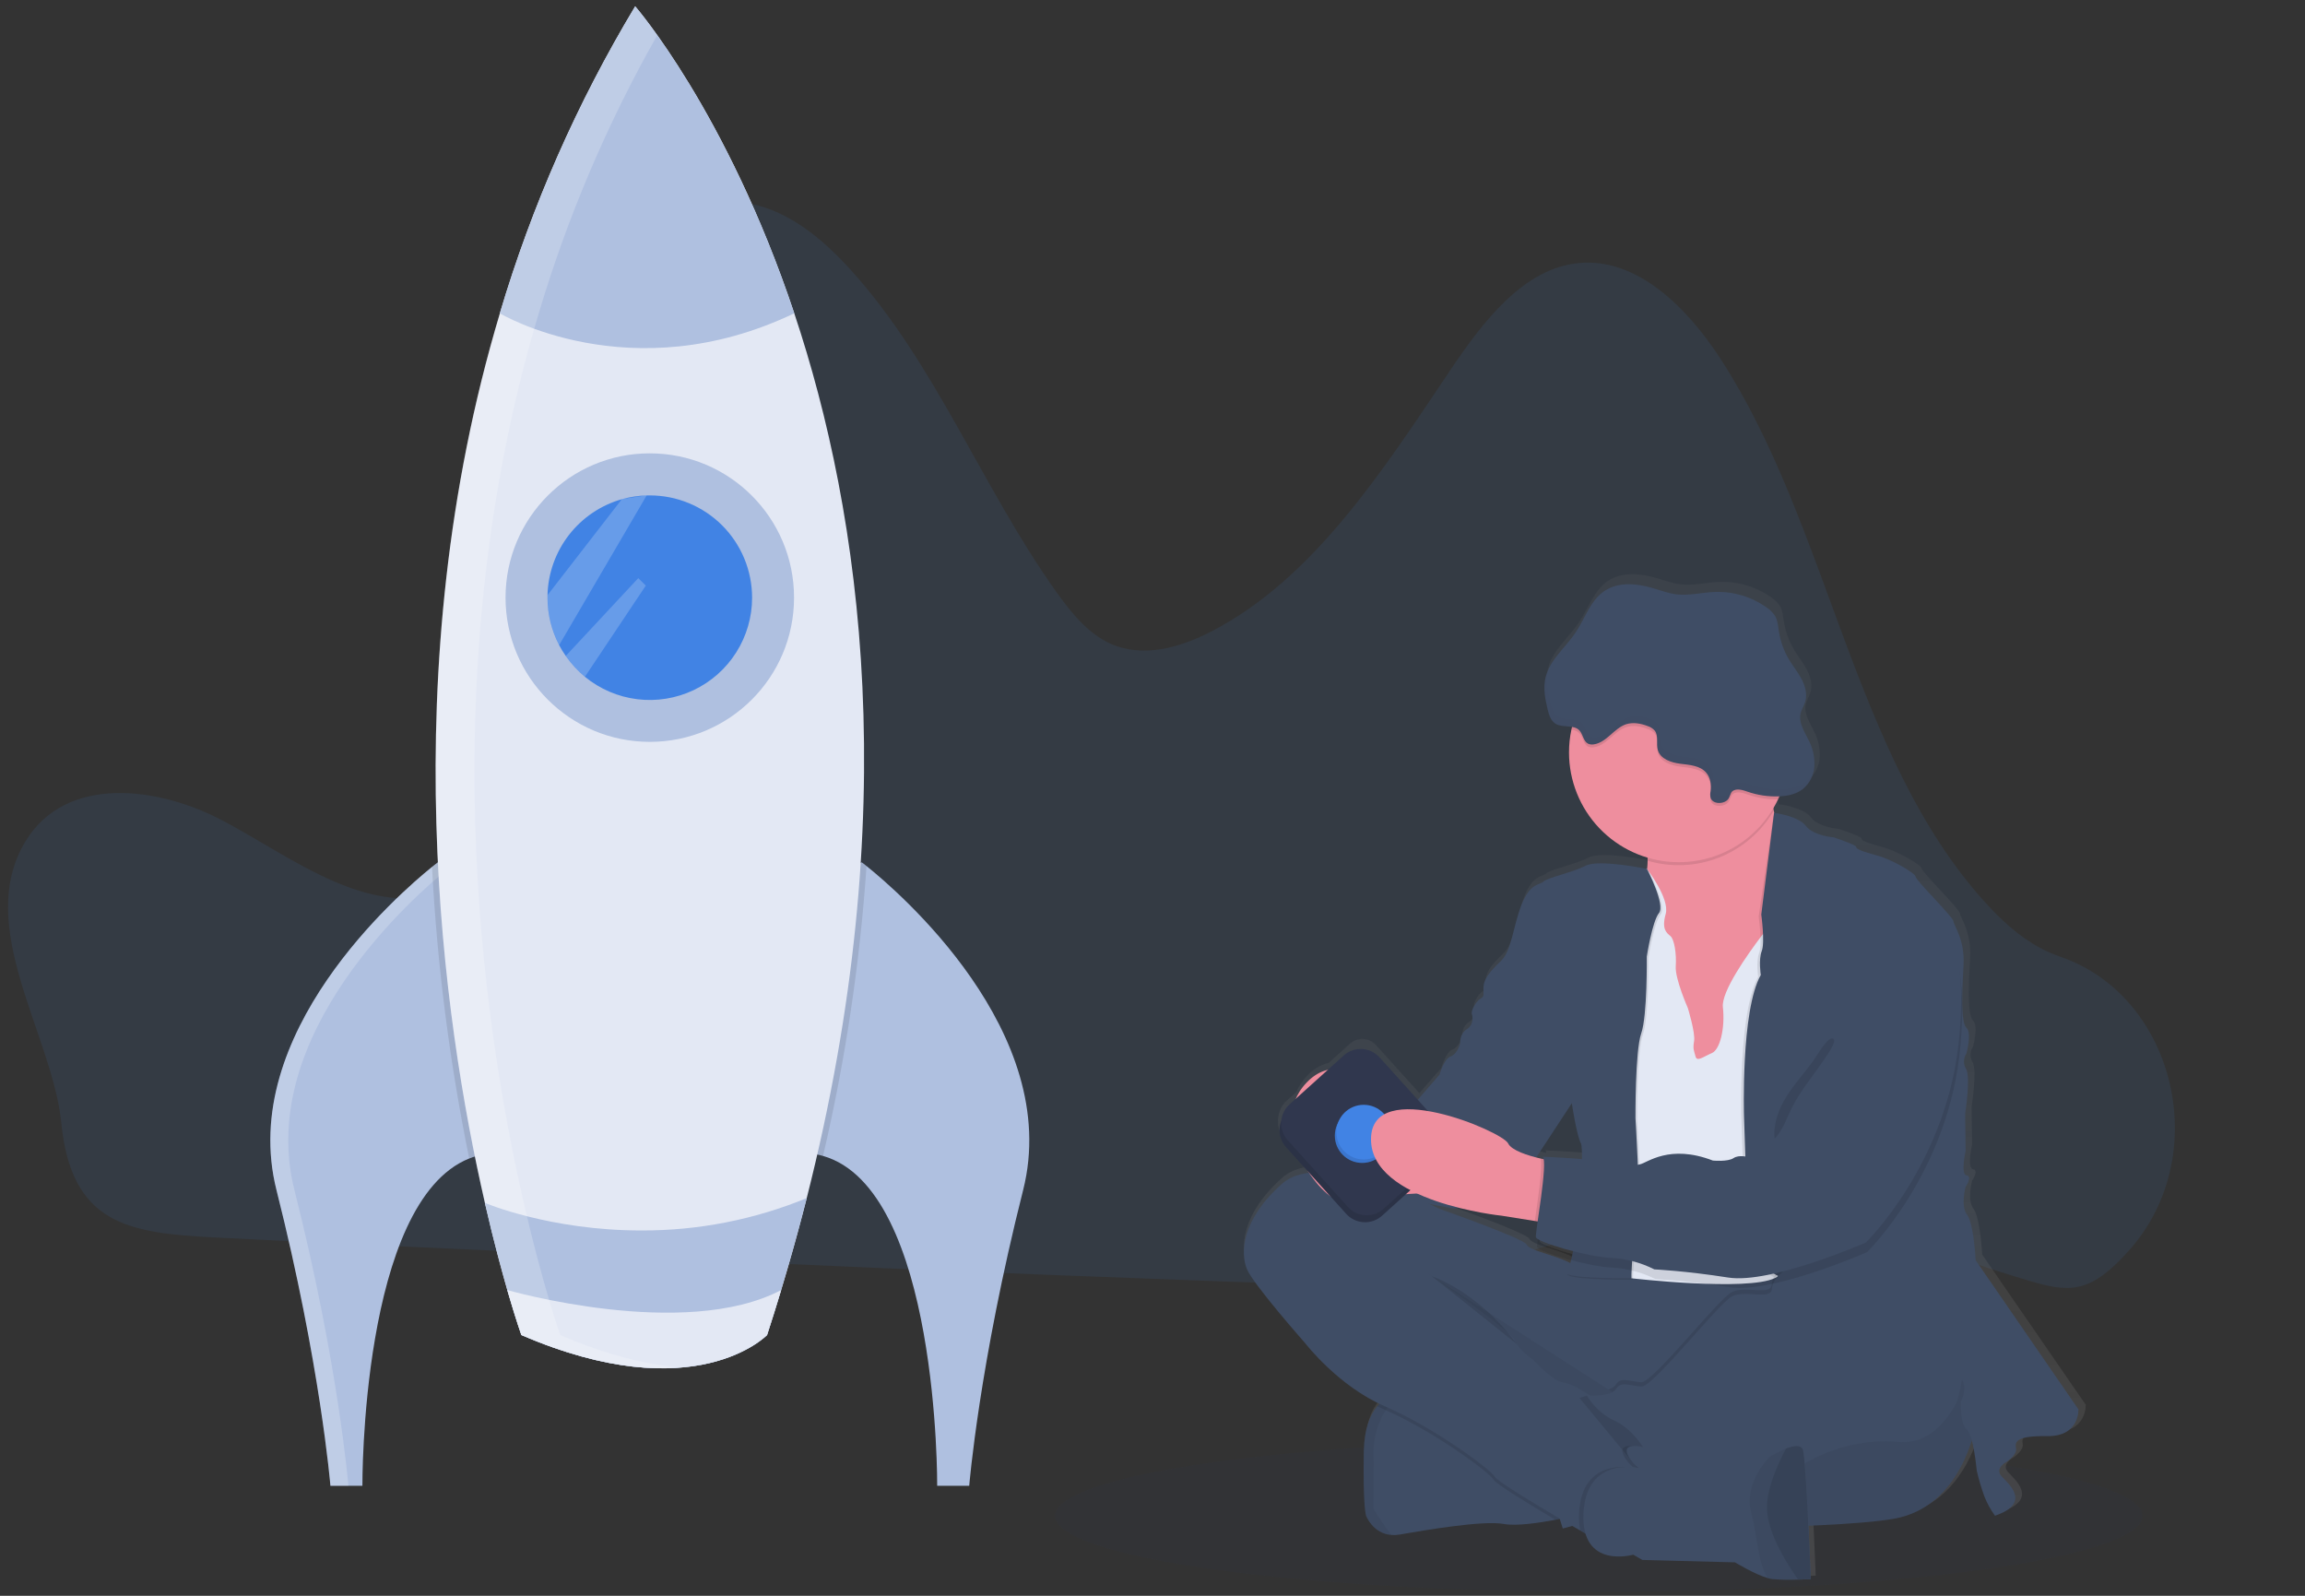 <svg width="182" height="126" viewBox="0 0 182 126" fill="none" xmlns="http://www.w3.org/2000/svg">
<rect x="0" y="0" width="182" height="126" fill="#333333" stroke="none"/>
<g clip-path="url(#clip0)">
<path opacity="0.1" d="M2.028 66.404C5.234 61.168 12.483 62.081 17.624 64.814C22.765 67.547 27.895 71.628 33.553 70.844C38.323 70.182 42.235 66.022 44.348 61.223C46.462 56.424 47.082 51.013 47.676 45.713C48.424 39.055 49.171 32.392 49.917 25.725C50.19 23.288 50.513 20.715 51.884 18.786C53.695 16.242 57.015 15.459 59.855 16.224C62.695 16.989 65.117 19.04 67.189 21.328C73.826 28.656 77.587 38.561 83.389 46.715C84.571 48.375 85.905 50.016 87.67 50.818C90.214 51.97 93.135 51.155 95.621 49.871C103.73 45.691 109.178 37.16 114.532 29.2C117.137 25.331 120.312 21.193 124.645 20.772C129.204 20.319 133.162 24.203 135.841 28.317C144.441 41.553 146.284 59.624 156.672 71.168C157.962 72.599 159.385 73.922 161.024 74.811C161.565 75.103 162.129 75.351 162.71 75.551C171.774 78.688 174.795 91.282 168.091 98.749C167.946 98.908 167.798 99.067 167.649 99.226C166.654 100.277 165.526 101.271 164.181 101.584C162.929 101.874 161.637 101.54 160.396 101.179C152.468 98.865 144.635 95.329 136.438 95.5C128.462 95.659 120.896 99.344 113.009 100.67C107.706 101.562 102.31 101.384 96.948 101.192C79.09 100.549 61.236 99.802 43.385 98.949C34.524 98.542 25.661 98.154 16.802 97.701C9.977 97.347 5.63 96.566 4.838 88.645C4.145 81.709 -2.082 73.121 2.028 66.404Z" fill="#4183E4"/>
<path d="M126.24 125.686C149.951 125.686 169.172 123 169.172 119.686C169.172 116.373 149.951 113.687 126.24 113.687C102.53 113.687 83.308 116.373 83.308 119.686C83.308 123 102.53 125.686 126.24 125.686Z" fill="#30374E" fill-opacity="0.15"/>
<path d="M38.242 91.131C37.834 91.203 37.434 91.317 37.05 91.471C28.472 94.896 28.615 117.317 28.615 117.317H26.09C26.09 117.317 25.295 107.695 21.83 93.968C18.709 81.617 31.511 70.548 34.111 68.449C34.404 68.215 34.566 68.091 34.566 68.091C47.46 72.83 38.242 91.131 38.242 91.131Z" fill="#AFC0E0"/>
<path opacity="0.2" d="M35.504 68.481C35.207 68.344 34.9 68.214 34.574 68.094C34.574 68.094 34.415 68.218 34.119 68.452C31.519 70.551 18.717 81.62 21.838 93.971C25.303 107.698 26.09 117.317 26.09 117.317H27.51C27.51 117.317 26.723 107.695 23.25 93.968C20.142 81.674 32.82 70.647 35.504 68.481Z" fill="white"/>
<path d="M80.785 93.971C77.312 107.698 76.529 117.317 76.529 117.317H73.999C73.999 117.317 74.159 93.885 64.979 91.269C64.78 91.209 64.577 91.162 64.373 91.127C64.373 91.127 55.15 72.827 68.049 68.091C68.049 68.091 68.18 68.188 68.415 68.377C70.805 70.29 83.941 81.477 80.785 93.971Z" fill="#AFC0E0"/>
<path opacity="0.1" d="M38.242 91.131C37.834 91.203 37.434 91.317 37.05 91.471C35.499 83.882 34.517 76.188 34.111 68.452C34.404 68.218 34.566 68.094 34.566 68.094C47.46 72.83 38.242 91.131 38.242 91.131Z" fill="black"/>
<path opacity="0.1" d="M68.42 68.381C67.894 76.094 66.745 83.751 64.984 91.279C64.785 91.219 64.582 91.172 64.378 91.137C64.378 91.137 55.155 72.836 68.054 68.101C68.049 68.094 68.18 68.191 68.42 68.381Z" fill="black"/>
<path d="M63.699 94.6C62.808 98.114 61.764 101.718 60.568 105.413C60.568 105.413 54.888 111.33 41.168 105.413C41.168 105.413 39.797 101.549 38.29 94.98C34.971 80.537 30.991 53.014 39.471 24.742C41.997 16.244 45.586 8.098 50.154 0.499C50.154 0.499 57.398 8.817 62.716 24.738C68.033 40.658 71.417 64.184 63.699 94.6Z" fill="#E3E8F4"/>
<path d="M51.307 58.576C57.597 58.576 62.697 53.476 62.697 47.186C62.697 40.895 57.597 35.795 51.307 35.795C45.016 35.795 39.917 40.895 39.917 47.186C39.917 53.476 45.016 58.576 51.307 58.576Z" fill="#AFC0E0"/>
<path d="M59.385 47.192C59.385 48.722 58.95 50.22 58.132 51.512C57.314 52.805 56.145 53.839 54.763 54.493C53.38 55.148 51.84 55.396 50.322 55.209C48.804 55.023 47.37 54.409 46.186 53.44C45.609 52.964 45.099 52.411 44.673 51.797C44.481 51.523 44.307 51.236 44.151 50.94C43.545 49.784 43.229 48.498 43.23 47.192C43.23 47.127 43.23 47.063 43.23 47C43.272 45.272 43.865 43.603 44.924 42.238C45.983 40.872 47.451 39.882 49.114 39.411C49.749 39.236 50.402 39.137 51.06 39.116H51.302C52.363 39.115 53.414 39.324 54.394 39.729C55.375 40.135 56.266 40.729 57.016 41.479C57.767 42.229 58.362 43.12 58.769 44.1C59.175 45.08 59.384 46.131 59.385 47.192Z" fill="#4183E4"/>
<path d="M62.714 24.738C49.791 30.925 39.463 24.738 39.463 24.738C41.992 16.24 45.584 8.096 50.154 0.499C50.154 0.499 57.398 8.817 62.714 24.738Z" fill="#AFC0E0"/>
<path d="M63.699 94.6C63.094 96.979 62.421 99.399 61.679 101.859C61.327 103.033 60.956 104.216 60.566 105.409C60.566 105.409 54.886 111.325 41.166 105.409C41.166 105.409 40.721 104.154 40.053 101.859C39.554 100.126 38.932 97.803 38.283 94.976C38.283 94.976 43.391 97.156 50.64 97.156C55.119 97.171 59.556 96.303 63.699 94.6Z" fill="#AFC0E0"/>
<path d="M61.679 101.859C61.327 103.033 60.956 104.216 60.566 105.409C60.566 105.409 54.886 111.325 41.166 105.409C41.166 105.409 40.721 104.154 40.053 101.859C40.052 101.859 54.035 105.882 61.679 101.859Z" fill="#E3E8F4"/>
<path opacity="0.2" d="M49.119 39.4L49.101 39.413L43.233 46.989C43.233 47.052 43.233 47.116 43.233 47.181C43.233 48.486 43.548 49.773 44.154 50.929L51.068 39.105L49.119 39.4Z" fill="white"/>
<path opacity="0.2" d="M50.992 46.238L46.187 53.433C45.609 52.958 45.1 52.405 44.673 51.791L50.397 45.647L50.992 46.238Z" fill="white"/>
<path opacity="0.2" d="M44.237 105.41C44.237 105.41 42.866 101.545 41.359 94.977C38.04 80.532 34.06 53.009 42.54 24.738C44.82 17.088 47.959 9.722 51.898 2.78C50.822 1.27 50.149 0.501 50.149 0.501C45.58 8.097 41.99 16.241 39.463 24.738C30.983 53.009 34.963 80.532 38.282 94.977C39.789 101.545 41.16 105.41 41.16 105.41C46.581 107.746 50.745 108.236 53.801 107.975C51.191 107.776 48.02 107.04 44.237 105.41Z" fill="white"/>
<path opacity="0.25" d="M158.69 112.521C157.337 112.862 152.799 111.399 152.799 111.399C152.799 111.399 156.105 107.962 157.458 107.624C157.78 107.543 158.114 107.526 158.442 107.574C158.77 107.623 159.085 107.735 159.37 107.905C159.655 108.075 159.903 108.3 160.101 108.566C160.299 108.832 160.442 109.135 160.523 109.456C160.604 109.778 160.621 110.112 160.572 110.44C160.524 110.768 160.412 111.084 160.241 111.368C160.071 111.653 159.847 111.901 159.58 112.099C159.314 112.297 159.012 112.44 158.69 112.521Z" fill="black"/>
<path d="M164.685 110.912L156.513 99.061C156.513 99.061 156.354 96.127 155.826 95.442C155.298 94.756 155.712 93.231 155.712 93.231C155.712 93.231 156.284 92.393 155.788 92.317C155.292 92.241 155.712 90.372 155.712 90.372L155.674 87.4C155.674 87.4 156.132 84.538 155.75 83.857C155.638 83.672 155.582 83.458 155.589 83.242C155.596 83.026 155.665 82.816 155.788 82.638C155.788 82.638 156.246 80.998 155.788 80.58C155.33 80.162 155.445 77.607 155.559 75.587C155.674 73.568 154.756 72.424 154.756 72.119C154.756 71.814 151.735 68.842 151.735 68.576C151.735 68.311 149.827 67.204 148.68 66.899C147.534 66.593 146.961 66.366 146.999 66.213C147.038 66.061 145.204 65.452 145.204 65.452C145.204 65.452 143.6 65.337 142.988 64.536C142.375 63.734 140.509 63.505 140.454 63.497C140.443 63.445 140.431 63.391 140.42 63.338C140.408 63.286 140.396 63.224 140.385 63.167C140.529 62.923 140.663 62.675 140.784 62.419C140.82 62.341 140.855 62.26 140.889 62.187C141.558 62.157 142.245 62.014 142.77 61.603C143.039 61.378 143.26 61.099 143.417 60.785C143.574 60.471 143.665 60.127 143.684 59.776C143.716 59.072 143.562 58.371 143.237 57.746C142.903 57.059 142.412 56.348 142.581 55.604C142.655 55.286 142.848 55 142.946 54.685C143.132 54.089 142.961 53.433 142.671 52.88C142.382 52.327 141.979 51.84 141.658 51.304C141.248 50.621 140.974 49.865 140.852 49.078C140.787 48.664 140.761 48.229 140.553 47.865C140.38 47.594 140.152 47.364 139.884 47.189C138.689 46.334 137.246 45.897 135.778 45.944C134.738 45.98 133.701 46.262 132.669 46.133C132.047 46.057 131.454 45.836 130.853 45.656C129.572 45.278 128.094 45.122 126.978 45.855C125.862 46.588 125.418 48.03 124.663 49.157C123.995 50.156 123.015 50.992 122.507 52.048C122.507 52.029 122.516 52.009 122.523 51.988C122.397 52.232 122.302 52.491 122.238 52.758C122.044 53.588 122.206 54.456 122.408 55.284C122.511 55.712 122.655 56.176 123.025 56.413C123.396 56.65 123.92 56.598 124.359 56.676C124.343 56.747 124.324 56.82 124.308 56.894C123.854 59.041 124.225 61.28 125.347 63.166C126.47 65.052 128.261 66.446 130.365 67.07C130.365 67.148 130.365 67.229 130.365 67.302C130.364 67.522 130.351 67.74 130.325 67.958C130.325 67.958 126.485 67.163 125.453 67.703C124.421 68.244 122.397 68.657 122.092 68.959C121.786 69.261 121.023 69.036 120.342 70.828C119.662 72.62 119.579 74.447 118.7 75.28C117.82 76.113 117.364 76.691 117.326 77.301C117.288 77.912 117.44 78.063 117.095 78.255C116.75 78.448 116.256 79.246 116.408 79.551C116.408 79.551 116.599 80.313 115.989 80.693C115.378 81.073 115.453 81.836 115.453 81.836C115.453 81.836 115.224 82.676 114.69 82.865C114.155 83.054 113.81 84.314 113.81 84.314L112.072 86.309L108.639 82.509C108.382 82.224 108.022 82.053 107.639 82.033C107.256 82.014 106.881 82.147 106.596 82.404L104.91 83.924C104.26 84.082 103.672 84.432 103.223 84.929C102.856 85.306 102.56 85.747 102.35 86.23L101.426 87.06C101.136 87.42 100.958 87.858 100.916 88.319C100.874 88.779 100.969 89.242 101.189 89.649L103.388 92.08L103.403 92.101C102.571 92.206 101.836 92.473 101.275 92.967C97.992 95.863 97.952 98.533 98.449 99.749C98.947 100.966 103.109 105.657 103.109 105.657C103.109 105.657 105.527 108.8 109.019 110.473L108.992 110.5C108.924 110.573 108.855 110.659 108.789 110.739L108.731 110.812L108.679 110.885L108.617 110.977C108.599 111.001 108.583 111.026 108.567 111.052C108.552 111.077 108.523 111.123 108.502 111.162L108.459 111.235C108.434 111.283 108.407 111.332 108.381 111.383L108.356 111.432C108.324 111.499 108.292 111.567 108.262 111.639C108.251 111.664 108.241 111.691 108.23 111.717C108.211 111.766 108.191 111.817 108.172 111.876C108.152 111.934 108.148 111.941 108.137 111.974C108.125 112.008 108.103 112.073 108.087 112.124C108.071 112.175 108.065 112.195 108.055 112.23C108.046 112.265 108.024 112.342 108.009 112.399C107.995 112.456 107.992 112.466 107.982 112.502C107.962 112.59 107.941 112.68 107.923 112.776C107.923 112.811 107.911 112.847 107.904 112.884C107.892 112.947 107.881 113.013 107.871 113.079C107.863 113.125 107.858 113.172 107.852 113.218C107.846 113.264 107.836 113.343 107.828 113.407L107.814 113.553C107.814 113.623 107.801 113.696 107.796 113.769C107.796 113.814 107.796 113.859 107.788 113.903C107.788 114.024 107.776 114.145 107.774 114.272C107.698 118.724 107.958 119.378 107.958 119.378C107.958 119.378 108.498 120.798 109.986 120.9C110.204 120.916 110.424 120.904 110.639 120.865C112.626 120.521 117.285 119.721 118.927 120.027C119.915 120.21 121.743 119.939 123.046 119.693L123.388 119.628L123.626 120.384L124.381 120.178L125.017 120.548L125.423 120.78C126.177 123.337 129.239 122.466 129.239 122.466L129.958 122.883L137.33 123.073C137.33 123.073 138.92 124.027 139.939 124.326C140.06 124.363 140.184 124.39 140.31 124.407C140.993 124.462 141.679 124.475 142.364 124.446C142.929 124.431 143.366 124.407 143.366 124.407C143.366 124.407 143.291 122.406 143.183 120.165C146.001 120.047 148.499 119.871 150.011 119.605C153.948 118.914 155.591 115.334 156.195 113.421C156.377 114.203 156.506 114.996 156.582 115.795C156.742 116.493 156.947 117.181 157.194 117.853C157.409 118.394 157.691 118.906 158.033 119.376C160.937 118.386 159.18 116.9 158.568 116.252C157.956 115.603 158.989 115.07 158.989 115.07C158.989 115.07 159.784 114.538 159.714 114.041C159.644 113.545 159.6 113.013 162.196 113.051C164.793 113.089 164.685 110.912 164.685 110.912ZM124.35 86.583C124.383 86.801 124.746 89.149 125.073 89.763C125.141 89.894 125.169 90.356 125.159 91.018C123.62 90.895 122.017 90.83 122.017 90.83C122.063 90.886 122.092 90.954 122.1 91.026L121.858 90.972L121.506 90.886L124.342 86.573L124.35 86.583ZM118.733 95.519L121.397 95.942L121.621 95.977C121.545 96.393 121.498 96.813 121.483 97.235C121.483 97.275 121.543 97.323 121.629 97.378C121.592 97.588 121.574 97.801 121.576 98.014C121.619 98.226 122.864 98.681 124.292 99.059C124.273 99.135 124.254 99.209 124.235 99.277C122.974 98.614 120.986 98.304 120.757 97.811C120.528 97.318 113.761 94.949 113.761 94.949C113.761 94.949 113.514 94.818 113.088 94.612L114.869 94.949L115.359 94.899C116.469 95.177 117.596 95.383 118.733 95.516V95.519Z" fill="url(#paint0_linear)"/>
<path d="M155.99 112.571C155.99 112.571 154.931 118.968 149.555 119.914C144.179 120.86 126.234 120.671 126.234 120.671C126.234 120.671 115.974 119.195 112.265 110.526C108.555 101.856 106.17 98.41 109.35 98.259C112.53 98.108 129.68 104.052 130.658 104.127C131.636 104.202 156.936 90.953 155.99 112.571Z" fill="#3F4D65"/>
<path opacity="0.05" d="M155.99 112.571C155.99 112.571 154.931 118.968 149.555 119.914C144.179 120.86 126.234 120.671 126.234 120.671C126.234 120.671 115.974 119.195 112.265 110.526C108.555 101.856 106.17 98.41 109.35 98.259C112.53 98.108 129.68 104.052 130.658 104.127C131.636 104.202 156.936 90.953 155.99 112.571Z" fill="black"/>
<path d="M107.866 119.686C107.866 119.686 108.402 121.098 109.876 121.199C110.093 121.214 110.31 121.202 110.523 121.164C112.492 120.823 117.111 120.028 118.738 120.33C119.718 120.513 121.529 120.243 122.818 120C123.677 119.841 124.303 119.682 124.303 119.682C124.303 119.682 122.79 114.647 122.599 114.496C122.408 114.345 115.785 110.37 115.785 110.37L110.538 109.993H110.522C110.522 109.993 109.55 110.058 108.744 111.038C108.189 111.707 107.714 112.807 107.682 114.611C107.609 119.042 107.866 119.686 107.866 119.686Z" fill="#3F4D65"/>
<path opacity="0.05" d="M107.866 119.686C107.866 119.686 108.402 121.098 109.876 121.199C109.359 120.534 108.881 119.839 108.445 119.119L108.472 115.447C108.238 112.698 109.525 110.937 110.539 109.998H110.523C110.523 109.998 107.76 110.185 107.683 114.609C107.607 119.033 107.866 119.686 107.866 119.686Z" fill="black"/>
<path opacity="0.1" d="M130.626 111.661L135.509 107.845L143.194 100.272C143.194 100.272 142.364 100.233 141.113 100.179C140.795 100.377 139.928 101.002 139.896 101.769C139.858 102.694 137.818 101.832 136.759 102.362C135.7 102.891 130.513 109.53 129.603 109.487C128.694 109.444 127.977 109.026 127.597 109.67C127.597 109.684 127.579 109.697 127.57 109.711L130.626 111.661Z" fill="black"/>
<path opacity="0.1" d="M108.746 111.041C108.919 111.125 109.094 111.2 109.274 111.283C112.985 112.873 117.565 116.212 117.906 116.81C118.113 117.179 120.769 118.791 122.818 120C123.677 119.841 124.304 119.682 124.304 119.682C124.304 119.682 122.79 114.647 122.599 114.496C122.408 114.345 115.785 110.37 115.785 110.37L110.538 109.993H110.522C110.522 109.993 109.552 110.061 108.746 111.041Z" fill="black"/>
<path d="M98.448 100.19C98.939 101.401 103.059 106.059 103.059 106.059C103.059 106.059 105.67 109.465 109.382 111.055C113.093 112.645 117.673 115.985 118.013 116.582C118.232 116.972 121.193 118.753 123.273 119.977L123.739 120.249L124.773 120.849L125.32 121.167C125.32 121.167 126.592 120.149 127.849 119.125C129.107 118.101 130.335 117.098 130.355 117.04C130.392 116.928 130.883 115.64 130.771 115.565C130.712 115.525 130.452 115 129.975 114.393C129.466 113.719 128.806 113.174 128.047 112.803C126.297 112.008 125.549 110.198 125.549 110.198C125.549 110.198 125.389 110.077 125.13 109.918C124.682 109.635 123.962 109.228 123.429 109.16C122.594 109.055 121.044 107.352 121.044 107.352C121.044 107.352 119.983 106.67 119.566 105.8C119.169 104.97 113.298 100.937 112.754 100.565L126.988 109.705L130.394 111.895L135.277 108.078L142.964 100.506C142.964 100.506 141.93 100.455 140.419 100.392C136.684 100.233 130.05 99.977 129.212 100.166C128.53 100.325 127.826 100.371 127.129 100.301C127.129 100.301 125.24 100.387 123.99 99.727C122.74 99.067 120.77 98.759 120.543 98.27C120.315 97.782 113.615 95.432 113.615 95.432C113.615 95.432 104.492 90.587 101.235 93.465C97.979 96.343 97.955 98.98 98.448 100.19Z" fill="#3F4D65"/>
<path d="M127.862 72.404L129.036 76.303L130.55 85.085L136.115 85.463L137.726 82.792L139.34 80.125C139.34 80.125 140.342 76.576 141.062 73.143C141.698 70.106 142.115 67.158 141.421 66.838C140.808 66.554 140.404 65.531 140.149 64.431C140.116 64.296 140.086 64.157 140.057 64.019C139.872 63.087 139.748 62.144 139.688 61.196C139.688 61.196 128.028 60.592 129.656 65.399C129.947 66.22 130.095 67.085 130.095 67.956C130.093 68.173 130.08 68.391 130.055 68.606C129.972 69.357 129.734 70.082 129.357 70.735C128.98 71.389 128.471 71.957 127.862 72.404Z" fill="#EE8E9E"/>
<path d="M125.439 71.76L125.855 78.384L126.802 84.024L127.862 86.637L128.808 100.929C128.808 100.929 137.937 101.985 140.157 100.91C140.317 100.842 140.456 100.732 140.559 100.592C143.24 96.548 142.361 84.819 142.361 84.819L143.384 77.246L142.701 73.315L141.056 73.14L139.783 73.005C139.783 73.005 139.497 73.358 139.084 73.903C137.961 75.385 135.904 78.3 136.036 79.516C136.223 81.183 135.808 82.886 135.164 83.151C134.52 83.417 133.991 83.87 133.878 83.417C133.765 82.964 133.65 82.849 133.763 82.205C133.876 81.561 133.27 79.593 133.27 79.593C133.27 79.593 132.249 77.284 132.316 76.299C132.383 75.315 132.203 74.178 131.9 73.914C131.596 73.65 131.181 73.383 131.521 72.165C131.861 70.947 130.028 68.595 130.028 68.595L125.439 71.76Z" fill="#E3E8F4"/>
<path opacity="0.1" d="M137.497 88.305L137.875 99.625L140.062 100.837C140.222 100.769 140.361 100.659 140.464 100.519C143.147 96.469 142.267 84.742 142.267 84.742L143.29 77.169L142.608 73.24L140.96 73.065C141.596 70.028 142.013 67.08 141.321 66.76C140.706 66.476 140.302 65.453 140.039 64.353L138.863 72.367C138.863 72.367 138.961 73.089 138.996 73.833C139.023 74.386 139.014 74.946 138.901 75.244C138.635 75.926 138.825 77.138 138.825 77.138C138.142 78.34 137.802 80.567 137.635 82.719C137.411 85.579 137.497 88.305 137.497 88.305Z" fill="black"/>
<path d="M140.076 64.178C140.076 64.178 141.984 64.415 142.588 65.21C143.193 66.005 144.784 66.115 144.784 66.115C144.784 66.115 146.602 66.721 146.564 66.871C146.526 67.023 147.093 67.252 148.23 67.554C149.367 67.856 151.251 68.955 151.251 69.22C151.251 69.486 154.243 72.437 154.243 72.741C154.243 73.044 155.152 74.172 155.038 76.185C154.923 78.198 154.81 80.728 155.265 81.145C155.72 81.561 155.265 83.189 155.265 83.189C155.144 83.368 155.078 83.577 155.074 83.792C155.069 84.007 155.128 84.219 155.241 84.401C155.62 85.083 155.166 87.923 155.166 87.923L155.203 90.876C155.203 90.876 154.786 92.73 155.279 92.807C155.772 92.883 155.203 93.715 155.203 93.715C155.203 93.715 154.786 95.23 155.317 95.911C155.849 96.591 155.998 99.507 155.998 99.507L164.108 111.275C164.108 111.275 164.222 113.432 161.648 113.394C159.073 113.356 159.104 113.887 159.186 114.378C159.269 114.87 158.468 115.401 158.468 115.401C158.468 115.401 157.445 115.93 158.051 116.574C158.657 117.218 160.398 118.694 157.521 119.678C157.181 119.211 156.901 118.702 156.688 118.165C156.444 117.497 156.242 116.814 156.082 116.121C156.082 116.121 155.817 113.243 155.287 112.865C154.758 112.486 154.832 110.669 154.832 110.669C154.832 110.669 155.589 109.193 154.53 108.587C153.471 107.981 138.084 99.471 138.084 99.471L137.705 88.151C137.705 88.151 137.44 79.785 139.03 76.983C139.03 76.983 138.84 75.772 139.106 75.091C139.372 74.41 139.068 72.213 139.068 72.213L140.076 64.178Z" fill="#3F4D65"/>
<path opacity="0.1" d="M130.154 68.719C130.154 68.719 126.348 67.935 125.326 68.465C124.304 68.994 122.305 69.419 121.987 69.715C121.669 70.01 120.926 69.791 120.246 71.57C119.565 73.35 119.487 75.166 118.617 75.999C117.747 76.832 117.293 77.4 117.254 78.006C117.216 78.612 117.367 78.763 117.027 78.96C116.687 79.157 116.194 79.944 116.345 80.248C116.496 80.552 124.234 87.205 124.234 87.205C124.234 87.205 124.614 89.749 124.954 90.385C125.294 91.021 124.575 99.888 123.819 100.493C123.062 101.099 128.929 101.044 128.929 101.044C128.929 101.044 129.193 95.232 129.421 94.928C129.648 94.624 129.262 88.408 129.262 88.408C129.262 88.408 129.223 83.109 129.716 81.708C130.209 80.307 130.154 75.656 130.154 75.656C130.154 75.656 130.589 72.862 131.119 72.21C131.648 71.558 130.154 68.719 130.154 68.719Z" fill="black"/>
<path d="M130.041 68.606C130.041 68.606 126.234 67.823 125.211 68.352C124.189 68.882 122.19 69.298 121.88 69.602C121.57 69.906 120.821 69.677 120.131 71.456C119.441 73.235 119.374 75.053 118.503 75.886C117.631 76.719 117.178 77.287 117.14 77.893C117.102 78.499 117.254 78.65 116.914 78.839C116.574 79.028 116.081 79.823 116.232 80.125C116.383 80.427 124.106 87.092 124.106 87.092C124.106 87.092 124.485 89.636 124.825 90.272C125.165 90.908 124.447 99.773 123.69 100.379C122.933 100.985 128.8 100.929 128.8 100.929C128.8 100.929 129.066 95.117 129.293 94.815C129.521 94.513 129.134 88.296 129.134 88.296C129.134 88.296 129.098 82.996 129.589 81.595C130.08 80.194 130.026 75.536 130.026 75.536C130.026 75.536 130.462 72.742 130.99 72.092C131.518 71.442 130.041 68.606 130.041 68.606Z" fill="#3F4D65"/>
<path opacity="0.1" d="M129.64 65.399C129.931 66.22 130.079 67.085 130.079 67.956C131.941 68.507 133.933 68.419 135.739 67.706C137.545 66.992 139.059 65.694 140.041 64.019C139.856 63.087 139.732 62.144 139.672 61.196C139.672 61.196 128.013 60.592 129.64 65.399Z" fill="black"/>
<path d="M123.887 59.417C123.889 61.638 124.743 63.773 126.273 65.383C127.803 66.992 129.893 67.953 132.111 68.067C134.328 68.181 136.506 67.44 138.193 65.996C139.88 64.552 140.949 62.516 141.179 60.307C141.409 58.099 140.783 55.886 139.429 54.125C138.076 52.364 136.098 51.191 133.904 50.845C131.71 50.5 129.468 51.01 127.639 52.27C125.81 53.529 124.534 55.443 124.075 57.615C123.949 58.208 123.886 58.812 123.887 59.417Z" fill="#EE8E9E"/>
<path d="M118.321 79.481L116.24 80.125C116.24 80.125 116.429 80.882 115.823 81.261C115.217 81.639 115.294 82.398 115.294 82.398C115.294 82.398 115.066 83.229 114.537 83.418C114.007 83.608 113.665 84.85 113.665 84.85L111.924 86.856C111.924 86.856 111.28 87.386 111.395 87.651C111.509 87.917 110.713 87.992 110.713 87.992L111.129 94.737L114.726 95.419L116.952 95.192L118.77 94.51L120.36 93.556L121.085 91.716L124.265 86.871L118.321 79.481Z" fill="#3F4D65"/>
<path d="M111.242 88.536C111.242 88.536 106.631 81.871 103.179 85.468C99.726 89.065 104.58 94.895 105.715 94.705C106.85 94.516 112.265 94.214 112.265 94.214L111.242 88.536Z" fill="#EE8E9E"/>
<path d="M105.965 83.892L101.693 87.746C100.87 88.488 100.804 89.757 101.547 90.58L106.292 95.841C107.035 96.664 108.304 96.73 109.127 95.987L113.399 92.134C114.222 91.392 114.287 90.123 113.545 89.3L108.799 84.038C108.057 83.215 106.788 83.15 105.965 83.892Z" fill="#30374E"/>
<path opacity="0.1" d="M105.965 83.892L101.693 87.746C100.87 88.488 100.804 89.757 101.547 90.58L106.292 95.841C107.035 96.664 108.304 96.73 109.127 95.987L113.399 92.134C114.222 91.392 114.287 90.123 113.545 89.3L108.799 84.038C108.057 83.215 106.788 83.15 105.965 83.892Z" fill="black"/>
<path d="M106.095 83.343L101.823 87.197C101 87.939 100.934 89.208 101.677 90.031L106.422 95.293C107.165 96.115 108.434 96.181 109.257 95.439L113.529 91.585C114.352 90.843 114.417 89.574 113.675 88.751L108.929 83.49C108.187 82.666 106.918 82.601 106.095 83.343Z" fill="#30374E"/>
<path d="M107.555 91.822C108.746 91.822 109.712 90.856 109.712 89.665C109.712 88.473 108.746 87.507 107.555 87.507C106.363 87.507 105.397 88.473 105.397 89.665C105.397 90.856 106.363 91.822 107.555 91.822Z" fill="#4183E4"/>
<path opacity="0.1" d="M107.555 91.822C108.746 91.822 109.712 90.856 109.712 89.665C109.712 88.473 108.746 87.507 107.555 87.507C106.363 87.507 105.397 88.473 105.397 89.665C105.397 90.856 106.363 91.822 107.555 91.822Z" fill="black"/>
<path d="M107.675 91.549C108.867 91.549 109.833 90.583 109.833 89.391C109.833 88.199 108.867 87.233 107.675 87.233C106.484 87.233 105.518 88.199 105.518 89.391C105.518 90.583 106.484 91.549 107.675 91.549Z" fill="#4183E4"/>
<path d="M108.253 89.93C108.214 94.928 118.55 95.987 118.55 95.987L121.19 96.407L122.373 96.594L122.866 91.716C122.866 91.716 122.324 91.635 121.646 91.477C120.646 91.244 119.35 90.841 119.078 90.277C118.625 89.331 108.289 84.934 108.253 89.93Z" fill="#EE8E9E"/>
<path opacity="0.1" d="M124.075 57.615C124.313 57.633 124.538 57.733 124.711 57.898C125.003 58.209 125.019 58.759 125.399 58.95C125.541 59.011 125.698 59.03 125.851 59.002C126.857 58.859 127.441 57.73 128.406 57.412C128.956 57.234 129.562 57.35 130.1 57.556C130.316 57.624 130.51 57.749 130.661 57.917C130.979 58.336 130.758 58.951 130.907 59.458C131.116 60.161 131.955 60.441 132.682 60.533C133.409 60.626 134.228 60.676 134.713 61.225C135.056 61.615 135.144 62.179 135.074 62.69C135.031 62.868 135.031 63.053 135.074 63.232C135.274 63.799 136.257 63.709 136.513 63.267C136.7 62.941 136.643 62.67 137.085 62.58C137.384 62.518 137.735 62.643 138.012 62.739C138.783 63.005 139.595 63.13 140.41 63.108C140.925 62.002 141.201 60.799 141.22 59.579C141.239 58.359 141 57.149 140.519 56.028C140.038 54.906 139.326 53.899 138.429 53.072C137.532 52.245 136.47 51.616 135.314 51.227C134.157 50.838 132.931 50.698 131.717 50.815C130.502 50.932 129.326 51.305 128.265 51.908C127.204 52.511 126.283 53.331 125.561 54.314C124.839 55.298 124.332 56.423 124.075 57.615Z" fill="black"/>
<path d="M135.069 63.003C135.026 62.825 135.026 62.639 135.069 62.461C135.137 61.947 135.051 61.384 134.708 60.996C134.231 60.447 133.404 60.395 132.677 60.304C131.951 60.214 131.111 59.934 130.903 59.231C130.753 58.724 130.979 58.107 130.656 57.689C130.506 57.52 130.312 57.396 130.096 57.329C129.557 57.121 128.952 57.011 128.401 57.183C127.436 57.501 126.853 58.633 125.846 58.773C125.694 58.801 125.536 58.782 125.394 58.721C125.014 58.53 124.998 57.98 124.706 57.671C124.246 57.184 123.373 57.498 122.81 57.137C122.443 56.9 122.302 56.44 122.2 56.016C121.999 55.192 121.839 54.329 122.031 53.505C122.36 52.096 123.621 51.131 124.416 49.929C125.165 48.808 125.585 47.385 126.711 46.647C127.837 45.909 129.282 46.073 130.551 46.45C131.146 46.626 131.734 46.846 132.35 46.927C133.374 47.052 134.401 46.767 135.431 46.739C136.887 46.692 138.317 47.126 139.5 47.974C139.767 48.149 139.994 48.378 140.165 48.647C140.37 49.01 140.397 49.442 140.459 49.852C140.58 50.635 140.85 51.387 141.254 52.068C141.572 52.6 141.972 53.084 142.259 53.634C142.547 54.184 142.716 54.834 142.531 55.426C142.434 55.744 142.242 56.019 142.17 56.339C142.002 57.078 142.488 57.784 142.821 58.466C143.143 59.088 143.295 59.784 143.263 60.484C143.244 60.833 143.154 61.173 142.998 61.486C142.842 61.798 142.624 62.074 142.356 62.298C141.82 62.718 141.116 62.858 140.437 62.88C139.606 62.908 138.777 62.784 137.991 62.513C137.713 62.418 137.355 62.292 137.064 62.354C136.622 62.445 136.68 62.715 136.492 63.041C136.25 63.486 135.269 63.571 135.069 63.003Z" fill="#3F4D65"/>
<path opacity="0.1" d="M130.399 111.888L135.282 108.072L142.969 100.5C142.969 100.5 141.935 100.449 140.424 100.385C140.149 100.665 139.904 101.021 139.888 101.419C139.85 102.344 137.81 101.484 136.751 102.014C135.692 102.543 130.505 109.18 129.595 109.137C128.686 109.094 127.969 108.676 127.589 109.32C127.581 109.335 127.572 109.35 127.562 109.363C127.411 109.536 127.208 109.656 126.984 109.705L130.399 111.888Z" fill="black"/>
<path d="M120.556 111.623L123.009 119.456L123.394 120.687L124.563 120.369L127.139 119.661L138.613 116.509C138.613 116.509 140.769 116.481 142.748 115.407C144.934 114.218 147.4 113.62 149.878 113.852C151.395 113.994 153.082 113.34 154.489 110.755C154.489 110.755 157.669 101.373 149.642 98.669C141.615 95.966 141.234 100.101 141.234 100.101C141.234 100.101 141.192 100.123 141.126 100.167C140.808 100.366 139.941 100.991 139.909 101.758C139.871 102.683 137.831 101.821 136.772 102.351C135.713 102.88 130.526 109.519 129.616 109.476C128.707 109.433 127.989 109.015 127.609 109.659C127.609 109.673 127.592 109.686 127.582 109.7C127.303 110.087 126.46 110.177 125.902 110.192C125.598 110.201 125.377 110.192 125.377 110.192L125.305 110.214L124.711 110.379L120.556 111.623Z" fill="#3F4D65"/>
<path opacity="0.1" d="M121.19 96.407L122.373 96.594L122.866 91.716C122.866 91.716 122.324 91.635 121.646 91.477C121.826 92.153 121.419 94.788 121.19 96.407Z" fill="black"/>
<path opacity="0.1" d="M152.147 73.588C152.147 73.588 155.667 72.566 154.796 82.561C153.925 92.557 147.415 98.871 147.415 98.871C147.415 98.871 139.919 102.165 136.549 101.635C133.18 101.106 130.72 100.999 130.72 100.999C129.659 100.463 128.499 100.154 127.312 100.091C125.418 100.015 121.444 98.841 121.368 98.463C121.292 98.084 122.352 92.519 121.898 92.102C121.898 92.102 127.198 92.32 127.729 92.703C128.26 93.087 129.015 92.811 129.583 92.703C130.15 92.595 131.893 91.08 135.337 92.406C135.337 92.406 136.511 92.519 136.966 92.217C137.421 91.915 138.149 92.141 138.149 92.141C138.149 92.141 138.863 91.875 138.972 91.716C139.082 91.557 139.993 91.716 139.993 91.716C140.047 91.742 140.107 91.756 140.167 91.757C140.227 91.757 140.287 91.745 140.341 91.719C140.396 91.694 140.444 91.656 140.482 91.61C140.521 91.563 140.548 91.509 140.563 91.45C140.682 91.14 140.862 90.858 141.092 90.619C141.092 90.619 142.115 84.864 144.045 82.706C144.045 82.706 144.613 82.213 144.462 81.607C144.311 81.002 147.609 72.375 152.147 73.588Z" fill="black"/>
<path d="M152.061 72.819C152.061 72.819 155.582 71.796 154.712 81.792C153.842 91.787 147.321 98.108 147.321 98.108C147.321 98.108 139.825 101.401 136.455 100.872C133.086 100.342 130.626 100.228 130.626 100.228C129.566 99.692 128.405 99.382 127.218 99.32C125.326 99.244 121.351 98.07 121.274 97.692C121.198 97.313 122.259 91.748 121.805 91.331C121.805 91.331 127.105 91.549 127.635 91.932C128.164 92.315 128.923 92.04 129.491 91.932C130.058 91.824 131.799 90.31 135.245 91.635C135.245 91.635 136.419 91.748 136.872 91.445C137.325 91.143 138.057 91.369 138.057 91.369C138.057 91.369 138.766 91.104 138.879 90.953C138.992 90.802 139.901 90.953 139.901 90.953C139.955 90.979 140.014 90.993 140.074 90.994C140.134 90.994 140.194 90.982 140.248 90.956C140.303 90.931 140.351 90.894 140.389 90.847C140.427 90.801 140.454 90.747 140.469 90.689C140.588 90.378 140.768 90.095 140.998 89.855C140.998 89.855 142.021 84.101 143.951 81.943C143.951 81.943 144.519 81.45 144.368 80.846C144.217 80.241 147.51 71.607 152.061 72.819Z" fill="#3F4D65"/>
<path opacity="0.1" d="M124.711 110.379L129.71 116.422C129.729 116.404 129.742 116.392 129.742 116.387C129.78 116.272 130.271 114.986 130.158 114.91C130.045 114.833 129.174 112.941 127.433 112.146C126.369 111.669 125.673 110.796 125.293 110.198L124.711 110.379Z" fill="black"/>
<path opacity="0.1" d="M124.779 120.849L125.326 121.167C125.326 121.167 126.598 120.149 127.856 119.125C129.114 118.101 130.341 117.098 130.362 117.04C130.398 116.927 130.89 115.639 130.777 115.565C130.718 115.525 130.459 115 129.982 114.393C126.592 113.439 128.749 115.797 129.037 115.905C129.037 115.905 124.903 114.951 124.683 119.453C124.653 119.92 124.686 120.39 124.779 120.849Z" fill="black"/>
<path d="M128.959 122.754L129.68 123.17L136.994 123.36C136.994 123.36 138.562 124.314 139.58 124.603C139.7 124.64 139.823 124.668 139.947 124.684C140.624 124.739 141.304 124.752 141.983 124.722C142.542 124.708 142.976 124.684 142.976 124.684C142.976 124.684 142.63 115.461 142.369 114.507C142.245 114.043 141.633 114.145 141.029 114.377C140.575 114.561 140.137 114.783 139.72 115.04C139.72 115.04 136.616 115.341 136.123 115.608C135.63 115.875 134.231 115.449 133.359 115.608C132.488 115.767 130.938 114.582 130.938 114.582C126.697 113.183 129.082 115.794 129.384 115.908C129.384 115.908 125.259 114.954 125.032 119.456C124.804 123.957 128.959 122.754 128.959 122.754Z" fill="#3F4D65"/>
<path d="M139.523 119.195C139.602 121.103 141.089 123.471 141.975 124.722C142.534 124.708 142.969 124.684 142.969 124.684C142.969 124.684 142.622 115.461 142.361 114.507C142.237 114.043 141.625 114.145 141.021 114.377C140.294 115.744 139.459 117.657 139.523 119.195Z" fill="#3F4D65"/>
<path opacity="0.1" d="M139.523 119.195C139.602 121.103 141.089 123.471 141.975 124.722C142.534 124.708 142.969 124.684 142.969 124.684C142.969 124.684 142.622 115.461 142.361 114.507C142.237 114.043 141.625 114.145 141.021 114.377C140.294 115.744 139.459 117.657 139.523 119.195Z" fill="black"/>
<path opacity="0.05" d="M138.273 119.448C138.775 121.289 138.771 123.355 139.572 124.603C139.692 124.64 139.815 124.668 139.939 124.684C140.616 124.739 141.296 124.752 141.975 124.722C142.534 124.708 142.969 124.684 142.969 124.684C142.969 124.684 142.622 115.461 142.361 114.507C142.237 114.043 141.625 114.145 141.021 114.377C140.567 114.561 140.129 114.783 139.712 115.04C139.712 115.04 137.63 117.091 138.273 119.448Z" fill="black"/>
<path opacity="0.1" d="M113.066 100.77C113.066 100.77 116.695 101.948 119.77 106.134L113.066 100.77Z" fill="black"/>
<g opacity="0.1">
<path opacity="0.1" d="M142.556 55.343C142.551 55.37 142.543 55.397 142.534 55.423C142.499 55.531 142.457 55.638 142.409 55.741C142.446 55.604 142.495 55.471 142.556 55.343Z" fill="black"/>
<path opacity="0.1" d="M122.025 53.507C122.088 53.241 122.182 52.984 122.306 52.742C122.287 52.807 122.267 52.872 122.251 52.939C122.058 53.763 122.219 54.626 122.419 55.45C122.523 55.874 122.663 56.334 123.03 56.571C123.594 56.932 124.461 56.617 124.925 57.103C125.218 57.413 125.234 57.964 125.615 58.154C125.757 58.216 125.915 58.235 126.067 58.207C127.072 58.064 127.657 56.935 128.622 56.617C129.173 56.439 129.777 56.555 130.316 56.763C130.532 56.83 130.725 56.954 130.876 57.123C131.194 57.541 130.973 58.158 131.122 58.663C131.33 59.366 132.17 59.646 132.897 59.737C133.623 59.827 134.442 59.88 134.927 60.43C135.271 60.818 135.358 61.384 135.288 61.895C135.246 62.073 135.246 62.258 135.288 62.437C135.489 63.004 136.471 62.914 136.719 62.472C136.907 62.146 136.851 61.875 137.293 61.785C137.591 61.723 137.942 61.848 138.219 61.944C139.005 62.215 139.834 62.339 140.664 62.311C141.343 62.287 142.049 62.152 142.584 61.729C142.828 61.535 143.028 61.291 143.172 61.014C143.048 61.518 142.763 61.969 142.361 62.298C141.827 62.718 141.122 62.858 140.442 62.88C139.612 62.909 138.783 62.784 137.998 62.513C137.72 62.418 137.362 62.292 137.071 62.354C136.629 62.445 136.684 62.715 136.498 63.041C136.241 63.489 135.26 63.574 135.058 63.006C135.016 62.828 135.016 62.642 135.058 62.464C135.128 61.95 135.042 61.387 134.698 60.999C134.212 60.451 133.393 60.398 132.666 60.308C131.939 60.217 131.1 59.937 130.893 59.234C130.742 58.727 130.969 58.11 130.647 57.692C130.495 57.523 130.301 57.399 130.085 57.332C129.546 57.124 128.942 57.014 128.392 57.186C127.425 57.504 126.841 58.636 125.836 58.776C125.684 58.804 125.527 58.786 125.385 58.724C125.003 58.533 124.987 57.983 124.695 57.674C124.235 57.188 123.364 57.501 122.801 57.14C122.432 56.903 122.292 56.444 122.189 56.019C121.991 55.194 121.831 54.33 122.025 53.507Z" fill="black"/>
</g>
<path opacity="0.1" d="M143.143 83.806C142.45 84.743 141.658 85.61 141.044 86.6C140.431 87.591 139.997 88.747 140.125 89.905C140.761 89.253 141.051 88.353 141.451 87.535C142.129 86.152 143.143 84.978 143.996 83.706C144.155 83.463 145.206 82.061 144.676 81.994C144.241 81.938 143.38 83.487 143.143 83.806Z" fill="black"/>
</g>
<defs>
<linearGradient id="paint0_linear" x1="131.451" y1="124.454" x2="131.451" y2="45.336" gradientUnits="userSpaceOnUse">
<stop stop-color="#808080" stop-opacity="0.25"/>
<stop offset="0.54" stop-color="#808080" stop-opacity="0.12"/>
<stop offset="1" stop-color="#808080" stop-opacity="0.1"/>
</linearGradient>
<clipPath id="clip0">
<rect width="181.365" height="125.187" fill="white" transform="translate(0.635 0.499)"/>
</clipPath>
</defs>
</svg>
